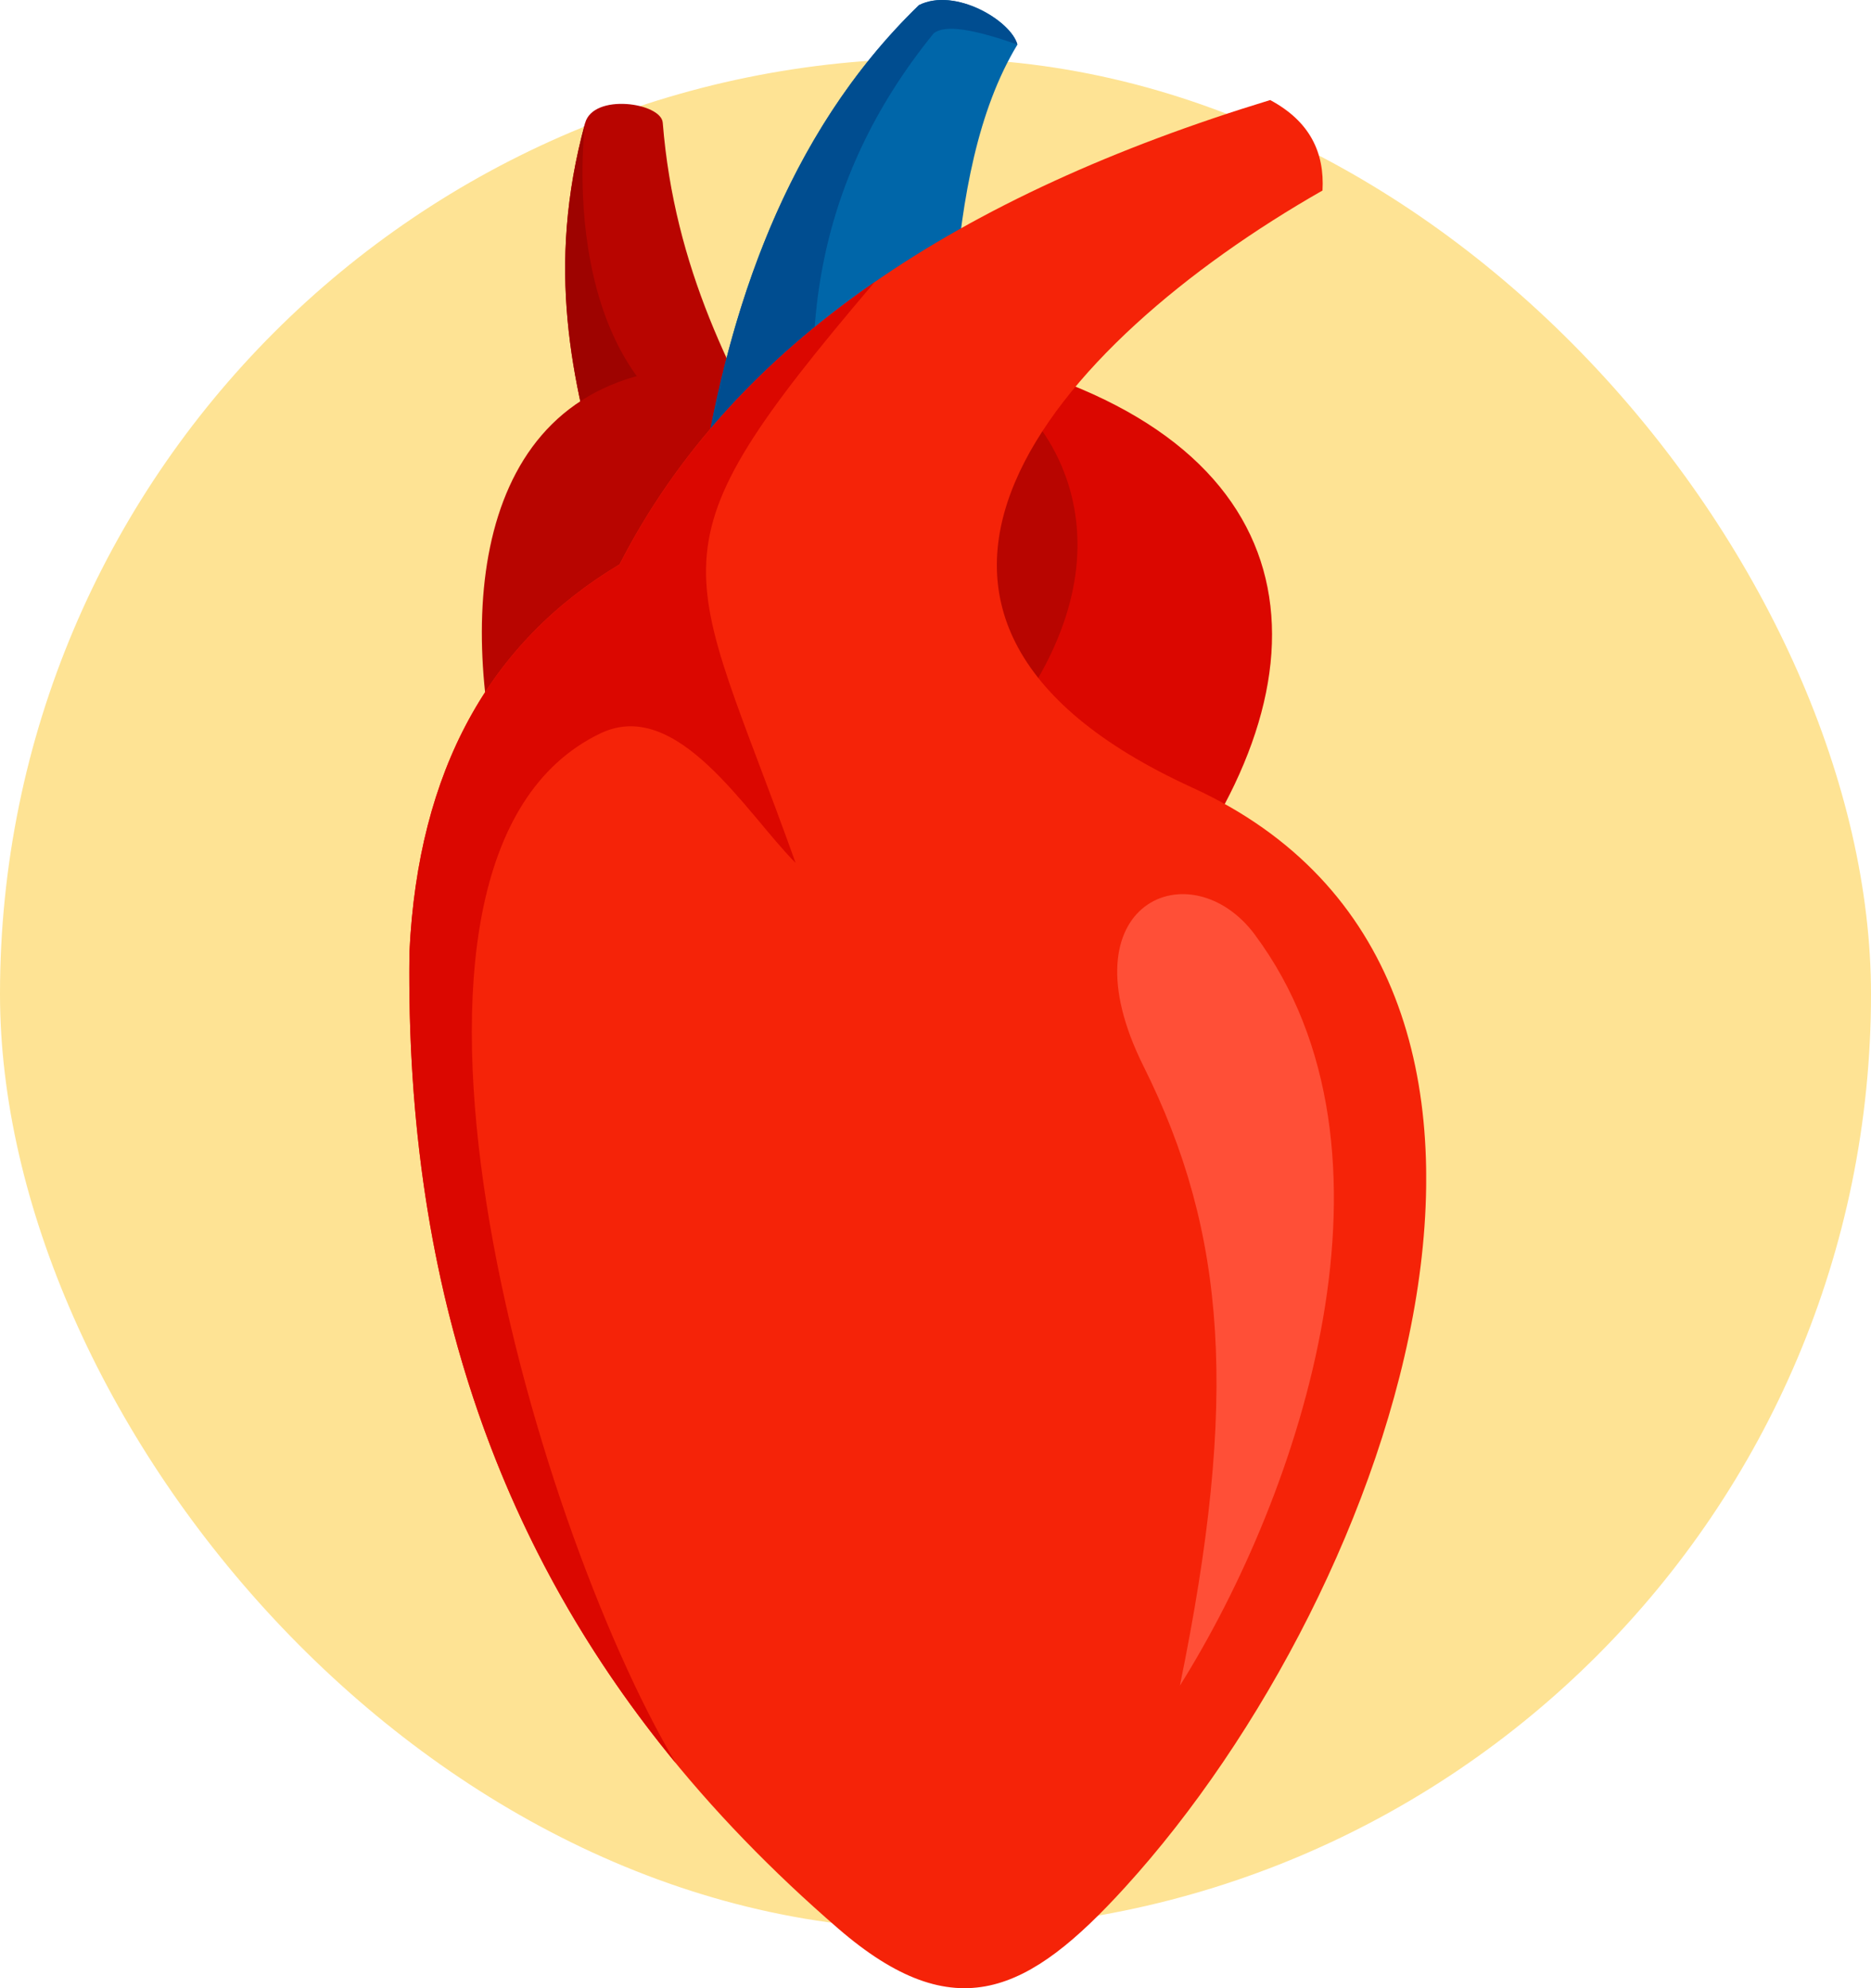 <svg width="32" height="34" viewBox="0 0 32 34" fill="none" xmlns="http://www.w3.org/2000/svg">
<rect y="1" width="32" height="32" rx="16" fill="#FEE394"/>
<g clip-path="url(#clip0_2565_1351)">
<path fill-rule="evenodd" clip-rule="evenodd" d="M10.32 8.398C9.777 6.511 9.333 4.576 10.007 2.105C10.148 1.587 11.308 1.756 11.335 2.098C11.535 4.595 12.519 6.447 13.55 8.259C12.474 8.306 11.397 8.352 10.32 8.398Z" fill="#B80500"/>
<path fill-rule="evenodd" clip-rule="evenodd" d="M10.32 8.398C9.777 6.511 9.333 4.576 10.007 2.105C10.007 2.105 9.411 6.641 12.565 7.639C13.476 7.927 13.321 8.14 12.64 8.298L10.319 8.398L10.32 8.398Z" fill="#9E0300"/>
<path fill-rule="evenodd" clip-rule="evenodd" d="M12.517 6.281C8.426 6.056 7.812 9.732 8.464 12.91C10.274 11.579 12.084 10.248 13.894 8.917C13.435 8.038 12.976 7.16 12.517 6.281Z" fill="#B80500"/>
<path fill-rule="evenodd" clip-rule="evenodd" d="M17.341 6.245C22.624 7.793 22.828 11.738 19.738 15.556C18.546 15.34 17.355 15.124 16.164 14.908C16.031 12.3 15.898 9.691 15.765 7.083C16.29 6.803 16.816 6.524 17.342 6.244L17.341 6.245Z" fill="#DB0700"/>
<path fill-rule="evenodd" clip-rule="evenodd" d="M16.04 12.48L15.764 7.083L15.867 7.028L17.589 7.079C17.589 7.079 19.605 9.036 17.389 12.17C16.74 13.088 16.315 13.026 16.039 12.48H16.04Z" fill="#B80500"/>
<path fill-rule="evenodd" clip-rule="evenodd" d="M16.156 9.296C16.319 6.786 16.047 2.994 17.401 0.763C17.293 0.354 16.331 -0.222 15.716 0.088C12.992 2.728 12.167 6.48 11.818 9.514C12.781 9.123 15.193 9.687 16.156 9.296Z" fill="#0066A9"/>
<path fill-rule="evenodd" clip-rule="evenodd" d="M17.401 0.763C17.293 0.354 16.332 -0.222 15.717 0.088C13.406 2.327 12.462 5.365 12.016 8.087L14.208 8.881C13.55 5.917 13.906 3.113 15.965 0.575C16.151 0.41 16.669 0.502 17.402 0.763L17.401 0.763Z" fill="#004D90"/>
<path fill-rule="evenodd" clip-rule="evenodd" d="M10.596 9.652C8.371 10.982 7.152 13.172 7.003 16.278C6.9 23.92 9.834 29.088 14.336 32.98C16.341 34.713 17.599 34.078 19.239 32.278C23.915 27.146 27.472 16.705 20.394 13.47C13.947 10.524 18.01 5.885 22.619 3.258C22.655 2.612 22.407 2.077 21.724 1.711C16.435 3.323 12.541 5.85 10.596 9.653V9.652Z" fill="#F52308"/>
<path fill-rule="evenodd" clip-rule="evenodd" d="M10.596 9.652C8.371 10.982 7.152 13.172 7.003 16.278C6.923 22.205 8.67 26.644 11.559 30.153C9.095 26.009 5.822 14.676 10.268 12.542C11.591 11.907 12.771 13.921 13.607 14.756C11.732 9.514 10.961 9.525 14.958 4.825C13.056 6.14 11.578 7.734 10.597 9.652L10.596 9.652Z" fill="#DB0700"/>
<path fill-rule="evenodd" clip-rule="evenodd" d="M21.463 15.986C24.209 19.676 22.248 25.53 20.18 28.826C21.185 23.922 20.982 21.089 19.556 18.23C18.16 15.429 20.371 14.516 21.464 15.986H21.463Z" fill="#FF4F37"/>
</g>
<defs>
<clipPath id="clip0_2565_1351">
<rect width="17.392" height="34" fill="white" transform="translate(7)"/>
</clipPath>
</defs>
</svg>
